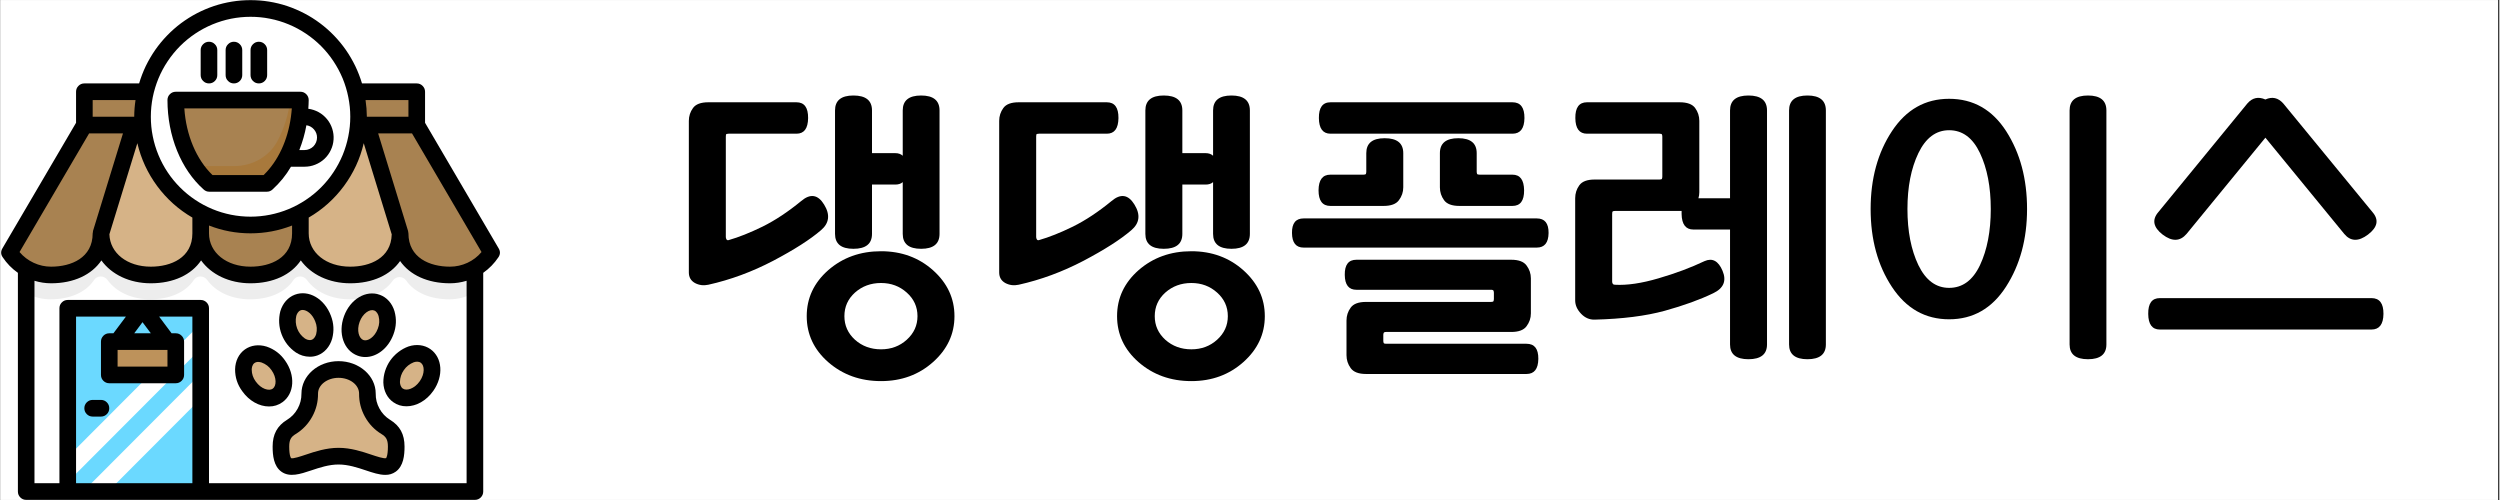 <svg xmlns="http://www.w3.org/2000/svg" xmlns:xlink="http://www.w3.org/1999/xlink" width="300" zoomAndPan="magnify" viewBox="0 0 224.88 45" height="60" preserveAspectRatio="xMidYMid meet" version="1.0"><rect x="0" y="0" width="224.88" height="45" fill="#333333" stroke="none"/><defs><g/><clipPath id="8fe5c374b7"><path d="M 0 0.012 L 224.762 0.012 L 224.762 44.988 L 0 44.988 Z M 0 0.012 " clip-rule="nonzero"/></clipPath><clipPath id="30d50d9736"><path d="M 2 20 L 43 20 L 43 44.988 L 2 44.988 Z M 2 20 " clip-rule="nonzero"/></clipPath><clipPath id="b898bc5486"><path d="M 0 11 L 44.977 11 L 44.977 25 L 0 25 Z M 0 11 " clip-rule="nonzero"/></clipPath><clipPath id="90992c72b9"><path d="M 5 27 L 18 27 L 18 44.988 L 5 44.988 Z M 5 27 " clip-rule="nonzero"/></clipPath><clipPath id="92ac24982f"><path d="M 7 33 L 18 33 L 18 44.988 L 7 44.988 Z M 7 33 " clip-rule="nonzero"/></clipPath><clipPath id="c7f06f8af2"><path d="M 12 0.012 L 33 0.012 L 33 21 L 12 21 Z M 12 0.012 " clip-rule="nonzero"/></clipPath><clipPath id="3fb874a3b6"><path d="M 0 0.012 L 44.977 0.012 L 44.977 44.988 L 0 44.988 Z M 0 0.012 " clip-rule="nonzero"/></clipPath></defs><g clip-path="url(#8fe5c374b7)"><path fill="#ffffff" d="M 0 0.012 L 224.879 0.012 L 224.879 44.988 L 0 44.988 Z M 0 0.012 " fill-opacity="1" fill-rule="nonzero"/><path fill="#ffffff" d="M 0 0.012 L 224.879 0.012 L 224.879 44.988 L 0 44.988 Z M 0 0.012 " fill-opacity="1" fill-rule="nonzero"/></g><g clip-path="url(#30d50d9736)"><path fill="#ffffff" d="M 40.387 24.691 C 37.906 24.691 35.898 23.426 35.898 20.941 C 35.898 23.426 33.891 24.691 31.41 24.691 C 28.934 24.691 26.922 23.191 26.922 20.941 C 26.922 23.426 24.914 24.691 22.438 24.691 C 19.957 24.691 17.949 23.191 17.949 20.941 C 17.949 23.426 15.941 24.691 13.461 24.691 C 10.984 24.691 8.977 23.191 8.977 20.941 C 8.977 23.426 6.965 24.691 4.488 24.691 C 3.688 24.691 2.938 24.488 2.246 24.082 L 2.246 44.18 L 42.629 44.18 L 42.629 24.082 C 41.934 24.488 41.188 24.691 40.387 24.691 Z M 40.387 24.691 " fill-opacity="1" fill-rule="nonzero"/></g><path fill="#ededed" d="M 35.898 20.941 C 35.898 23.426 33.891 24.691 31.41 24.691 C 28.934 24.691 26.922 23.191 26.922 20.941 C 26.922 23.426 24.914 24.691 22.438 24.691 C 19.957 24.691 17.949 23.191 17.949 20.941 C 17.949 23.426 15.941 24.691 13.461 24.691 C 10.984 24.691 8.977 23.191 8.977 20.941 C 8.977 23.426 6.965 24.691 4.488 24.691 C 3.688 24.691 2.938 24.488 2.246 24.082 L 2.246 26.332 C 2.938 26.734 3.688 26.938 4.488 26.938 C 6.176 26.938 7.645 26.352 8.41 25.195 C 8.691 24.77 9.316 24.785 9.613 25.195 C 10.398 26.285 11.828 26.938 13.461 26.938 C 15.148 26.938 16.621 26.352 17.387 25.195 C 17.664 24.77 18.289 24.785 18.586 25.195 C 19.371 26.285 20.801 26.938 22.438 26.938 C 24.125 26.938 25.594 26.352 26.359 25.195 C 26.641 24.77 27.266 24.785 27.562 25.195 C 28.344 26.285 29.777 26.938 31.41 26.938 C 33.07 26.938 34.523 26.371 35.297 25.246 C 35.367 25.148 35.453 25.074 35.559 25.02 C 35.664 24.961 35.777 24.934 35.898 24.934 C 36.016 24.934 36.129 24.961 36.234 25.02 C 36.34 25.074 36.43 25.148 36.496 25.246 C 37.273 26.371 38.723 26.938 40.387 26.938 C 41.188 26.938 41.934 26.734 42.629 26.332 L 42.629 24.082 C 41.934 24.488 41.188 24.691 40.387 24.691 C 37.906 24.691 35.898 23.426 35.898 20.941 Z M 35.898 20.941 " fill-opacity="1" fill-rule="nonzero"/><g clip-path="url(#b898bc5486)"><path fill="#a88251" d="M 12.715 11.195 L 7.48 11.195 L 0.75 22.676 C 1.164 23.305 1.703 23.797 2.367 24.156 C 3.027 24.512 3.734 24.691 4.488 24.691 C 6.965 24.691 8.977 23.426 8.977 20.941 C 8.977 23.191 10.984 24.691 13.461 24.691 C 15.941 24.691 17.949 23.426 17.949 20.941 C 17.949 23.191 19.957 24.691 22.438 24.691 C 24.914 24.691 26.922 23.426 26.922 20.941 C 26.922 23.191 28.934 24.691 31.41 24.691 C 33.891 24.691 35.898 23.426 35.898 20.941 C 35.898 23.426 37.906 24.691 40.387 24.691 C 41.137 24.691 41.844 24.512 42.508 24.156 C 43.172 23.797 43.711 23.305 44.125 22.676 L 37.395 11.195 L 32.16 11.195 " fill-opacity="1" fill-rule="nonzero"/></g><path fill="#d6b387" d="M 26.922 20.941 C 26.922 23.191 28.934 24.691 31.41 24.691 C 33.891 24.691 35.898 23.426 35.898 20.941 L 32.906 11.195 L 26.922 11.195 Z M 26.922 20.941 " fill-opacity="1" fill-rule="nonzero"/><path fill="#d6b387" d="M 17.949 20.941 C 17.949 23.426 15.941 24.691 13.461 24.691 C 10.984 24.691 8.977 23.191 8.977 20.941 L 11.965 11.195 L 17.949 11.195 Z M 17.949 20.941 " fill-opacity="1" fill-rule="nonzero"/><path fill="#a88251" d="M 7.48 8.199 L 37.395 8.199 L 37.395 11.195 L 7.48 11.195 Z M 7.48 8.199 " fill-opacity="1" fill-rule="nonzero"/><g clip-path="url(#90992c72b9)"><path fill="#6bd9ff" d="M 5.984 27.688 L 17.949 27.688 L 17.949 44.18 L 5.984 44.18 Z M 5.984 27.688 " fill-opacity="1" fill-rule="nonzero"/></g><g clip-path="url(#92ac24982f)"><path fill="#ffffff" d="M 17.949 33.684 L 7.48 44.18 L 9.723 44.18 L 17.949 35.934 Z M 17.949 33.684 " fill-opacity="1" fill-rule="nonzero"/></g><path fill="#ffffff" d="M 17.949 29.188 L 5.984 41.18 L 5.984 43.43 L 17.949 31.438 Z M 17.949 29.188 " fill-opacity="1" fill-rule="nonzero"/><path fill="#bd925b" d="M 9.723 30.688 L 15.707 30.688 L 15.707 33.684 L 9.723 33.684 Z M 9.723 30.688 " fill-opacity="1" fill-rule="nonzero"/><g clip-path="url(#c7f06f8af2)"><path fill="#ffffff" d="M 22.438 0.703 C 21.797 0.703 21.164 0.766 20.539 0.891 C 19.914 1.016 19.305 1.199 18.715 1.445 C 18.125 1.688 17.566 1.988 17.035 2.344 C 16.504 2.699 16.012 3.105 15.562 3.559 C 15.109 4.008 14.707 4.5 14.352 5.035 C 14 5.566 13.699 6.129 13.453 6.719 C 13.211 7.309 13.027 7.918 12.902 8.547 C 12.777 9.176 12.715 9.809 12.715 10.449 C 12.715 11.086 12.777 11.723 12.902 12.348 C 13.027 12.977 13.211 13.586 13.453 14.176 C 13.699 14.77 14 15.328 14.352 15.863 C 14.707 16.395 15.109 16.887 15.562 17.34 C 16.012 17.789 16.504 18.195 17.035 18.551 C 17.566 18.906 18.125 19.207 18.715 19.449 C 19.305 19.695 19.914 19.879 20.539 20.004 C 21.164 20.129 21.797 20.191 22.438 20.191 C 23.074 20.191 23.707 20.129 24.332 20.004 C 24.961 19.879 25.566 19.695 26.156 19.449 C 26.746 19.207 27.309 18.906 27.836 18.551 C 28.367 18.195 28.859 17.789 29.312 17.34 C 29.762 16.887 30.164 16.395 30.52 15.863 C 30.875 15.328 31.176 14.77 31.418 14.176 C 31.664 13.586 31.848 12.977 31.973 12.348 C 32.098 11.723 32.16 11.086 32.16 10.449 C 32.16 9.809 32.098 9.176 31.973 8.547 C 31.848 7.918 31.664 7.309 31.418 6.719 C 31.176 6.129 30.875 5.566 30.52 5.035 C 30.164 4.5 29.762 4.008 29.312 3.559 C 28.859 3.105 28.367 2.699 27.836 2.344 C 27.309 1.988 26.746 1.688 26.156 1.445 C 25.566 1.199 24.961 1.016 24.332 0.891 C 23.707 0.766 23.074 0.703 22.438 0.703 Z M 22.438 0.703 " fill-opacity="1" fill-rule="nonzero"/></g><path fill="#a88251" d="M 15.707 8.949 C 15.707 12.078 16.902 14.832 18.719 16.445 L 23.91 16.445 C 24.625 15.797 25.207 15.047 25.66 14.195 C 26.277 13.02 26.664 11.77 26.82 10.449 C 26.887 9.949 26.922 9.449 26.926 8.949 Z M 15.707 8.949 " fill-opacity="1" fill-rule="nonzero"/><path fill="#d6b387" d="M 28.211 31.219 C 29.051 30.902 29.387 29.738 28.965 28.617 C 28.543 27.5 27.52 26.848 26.684 27.168 C 25.848 27.484 25.508 28.648 25.934 29.77 C 26.355 30.887 27.375 31.539 28.211 31.219 Z M 28.211 31.219 " fill-opacity="1" fill-rule="nonzero"/><path fill="#d6b387" d="M 25.172 40.129 C 25.172 43.594 27.492 40.996 30.359 40.996 C 33.223 40.996 35.547 43.594 35.547 40.129 C 35.547 39.203 35.199 38.723 34.605 38.363 C 34.086 38.047 33.68 37.621 33.383 37.086 C 33.09 36.551 32.945 35.98 32.953 35.371 L 32.953 35.363 C 32.953 34.164 31.793 33.195 30.359 33.195 C 28.926 33.195 27.766 34.164 27.766 35.363 L 27.766 35.371 C 27.773 35.98 27.629 36.551 27.332 37.086 C 27.039 37.621 26.633 38.047 26.113 38.363 C 25.52 38.723 25.172 39.203 25.172 40.129 Z M 25.172 40.129 " fill-opacity="1" fill-rule="nonzero"/><path fill="#d6b387" d="M 22.359 32.004 C 21.629 32.527 21.602 33.738 22.297 34.715 C 22.992 35.688 24.145 36.051 24.871 35.531 C 25.602 35.008 25.629 33.797 24.934 32.824 C 24.238 31.848 23.086 31.484 22.359 32.004 Z M 22.359 32.004 " fill-opacity="1" fill-rule="nonzero"/><path fill="#d6b387" d="M 33.82 27.18 C 34.02 27.254 34.195 27.375 34.344 27.547 C 34.492 27.719 34.605 27.926 34.676 28.172 C 34.75 28.414 34.777 28.676 34.766 28.953 C 34.75 29.23 34.695 29.504 34.598 29.773 C 34.496 30.043 34.363 30.289 34.195 30.508 C 34.027 30.73 33.836 30.91 33.625 31.047 C 33.41 31.184 33.191 31.27 32.969 31.305 C 32.742 31.34 32.531 31.32 32.328 31.246 C 32.129 31.172 31.953 31.051 31.805 30.879 C 31.656 30.707 31.543 30.496 31.473 30.254 C 31.398 30.012 31.367 29.75 31.383 29.473 C 31.398 29.195 31.453 28.922 31.551 28.652 C 31.652 28.383 31.785 28.137 31.953 27.918 C 32.121 27.695 32.312 27.516 32.523 27.379 C 32.738 27.238 32.957 27.152 33.18 27.121 C 33.402 27.086 33.617 27.105 33.82 27.18 Z M 33.82 27.18 " fill-opacity="1" fill-rule="nonzero"/><path fill="#d6b387" d="M 38.277 34.684 C 38.965 33.703 38.926 32.488 38.191 31.977 C 37.457 31.461 36.309 31.836 35.625 32.816 C 34.938 33.797 34.977 35.008 35.711 35.523 C 36.445 36.039 37.594 35.664 38.277 34.684 Z M 38.277 34.684 " fill-opacity="1" fill-rule="nonzero"/><path fill="#a8793c" d="M 26.07 8.949 C 25.914 10.27 25.527 11.52 24.91 12.695 L 24.895 12.723 C 24.137 14.121 22.625 14.945 21.035 14.945 L 17.973 14.945 C 17.383 14.41 16.887 13.797 16.477 13.113 C 17.008 14.457 17.777 15.609 18.719 16.445 L 23.91 16.445 C 24.625 15.797 25.207 15.047 25.66 14.195 C 26.277 13.02 26.664 11.77 26.82 10.449 C 26.887 9.949 26.922 9.449 26.926 8.949 Z M 26.07 8.949 " fill-opacity="1" fill-rule="nonzero"/><g clip-path="url(#3fb874a3b6)"><path fill="#000000" d="M 1.551 24.555 L 1.551 44.238 C 1.551 44.445 1.621 44.621 1.77 44.77 C 1.914 44.914 2.09 44.988 2.297 44.988 L 42.68 44.988 C 42.887 44.988 43.062 44.914 43.211 44.77 C 43.355 44.621 43.43 44.445 43.43 44.238 L 43.43 24.555 C 43.973 24.172 44.43 23.703 44.801 23.148 C 44.973 22.891 44.98 22.625 44.82 22.355 L 38.195 11.051 L 38.195 8.258 C 38.195 8.051 38.121 7.875 37.973 7.727 C 37.828 7.582 37.652 7.508 37.445 7.508 L 32.52 7.508 C 32.359 6.969 32.156 6.449 31.914 5.941 C 31.668 5.438 31.387 4.953 31.066 4.492 C 30.746 4.035 30.391 3.602 30 3.199 C 29.613 2.797 29.191 2.426 28.742 2.09 C 28.297 1.758 27.824 1.457 27.324 1.199 C 26.828 0.941 26.316 0.723 25.785 0.543 C 25.254 0.367 24.711 0.234 24.156 0.145 C 23.605 0.055 23.047 0.012 22.488 0.012 C 21.93 0.012 21.371 0.055 20.82 0.145 C 20.266 0.234 19.727 0.367 19.195 0.543 C 18.66 0.723 18.148 0.941 17.652 1.199 C 17.156 1.457 16.684 1.758 16.234 2.09 C 15.785 2.426 15.367 2.797 14.977 3.199 C 14.586 3.602 14.23 4.035 13.91 4.492 C 13.59 4.953 13.309 5.438 13.062 5.941 C 12.82 6.449 12.621 6.969 12.461 7.508 L 7.531 7.508 C 7.324 7.508 7.148 7.582 7.004 7.727 C 6.855 7.875 6.785 8.051 6.785 8.258 L 6.785 11.051 L 0.156 22.355 C 0 22.625 0.004 22.891 0.18 23.148 C 0.547 23.703 1.004 24.172 1.551 24.555 Z M 10.523 31.496 L 15.012 31.496 L 15.012 32.992 L 10.523 32.992 Z M 12.02 29.996 L 12.766 28.996 L 13.516 29.996 Z M 10.148 29.996 L 9.773 29.996 C 9.57 29.996 9.391 30.07 9.246 30.215 C 9.102 30.363 9.027 30.539 9.027 30.746 L 9.027 33.742 C 9.027 33.949 9.102 34.129 9.246 34.273 C 9.391 34.418 9.57 34.492 9.773 34.492 L 15.758 34.492 C 15.965 34.492 16.141 34.418 16.285 34.273 C 16.434 34.129 16.508 33.949 16.508 33.742 L 16.508 30.746 C 16.508 30.539 16.434 30.363 16.285 30.215 C 16.141 30.07 15.965 29.996 15.758 29.996 L 15.383 29.996 L 14.262 28.496 L 17.254 28.496 L 17.254 43.488 L 6.785 43.488 L 6.785 28.496 L 11.27 28.496 Z M 41.934 43.488 L 18.75 43.488 L 18.75 27.746 C 18.75 27.539 18.676 27.363 18.531 27.215 C 18.383 27.07 18.207 26.996 18 26.996 L 6.035 26.996 C 5.828 26.996 5.652 27.07 5.508 27.215 C 5.359 27.363 5.289 27.539 5.289 27.746 L 5.289 43.488 L 3.043 43.488 L 3.043 25.27 C 3.531 25.418 4.031 25.496 4.539 25.496 C 6.59 25.496 8.195 24.723 9.066 23.438 C 9.973 24.695 11.59 25.496 13.516 25.496 C 15.562 25.496 17.172 24.723 18.039 23.438 C 18.945 24.695 20.566 25.496 22.488 25.496 C 24.535 25.496 26.145 24.723 27.012 23.438 C 27.922 24.695 29.539 25.496 31.465 25.496 C 33.48 25.496 35.074 24.746 35.949 23.492 C 36.824 24.746 38.418 25.496 40.438 25.496 C 40.945 25.496 41.445 25.418 41.934 25.27 Z M 17.254 19.582 L 17.254 21 C 17.254 23.211 15.32 24 13.516 24 C 11.383 24 9.836 22.777 9.785 21.082 L 12.301 12.887 C 12.633 14.297 13.227 15.582 14.086 16.746 C 14.949 17.91 16.004 18.855 17.254 19.582 Z M 32.676 12.887 L 35.195 21.094 C 35.141 23.23 33.242 24 31.461 24 C 29.297 24 27.723 22.738 27.723 21 L 27.723 19.582 C 28.973 18.855 30.027 17.91 30.891 16.746 C 31.75 15.582 32.348 14.297 32.676 12.887 Z M 26.227 21 C 26.227 23.211 24.297 24 22.488 24 C 20.32 24 18.75 22.738 18.75 21 L 18.75 20.297 C 19.953 20.766 21.199 21 22.488 21 C 23.777 21 25.027 20.766 26.227 20.297 Z M 40.438 24 C 38.629 24 36.699 23.211 36.699 21 C 36.68 20.926 36.668 20.855 36.664 20.781 L 33.973 12.004 L 37.02 12.004 L 43.277 22.684 C 42.926 23.102 42.5 23.426 42.004 23.656 C 41.504 23.883 40.984 24 40.438 24 Z M 36.699 9.008 L 36.699 10.504 L 32.957 10.504 C 32.953 10.004 32.914 9.504 32.84 9.008 Z M 22.488 1.512 C 23.078 1.512 23.66 1.566 24.238 1.684 C 24.816 1.797 25.379 1.969 25.922 2.195 C 26.469 2.422 26.984 2.699 27.473 3.027 C 27.965 3.355 28.418 3.727 28.836 4.145 C 29.25 4.562 29.625 5.016 29.949 5.508 C 30.277 6 30.555 6.52 30.781 7.062 C 31.004 7.609 31.176 8.172 31.289 8.75 C 31.406 9.328 31.465 9.914 31.465 10.504 C 31.465 11.098 31.406 11.68 31.289 12.262 C 31.176 12.84 31.004 13.402 30.781 13.949 C 30.555 14.492 30.277 15.012 29.949 15.504 C 29.625 15.996 29.25 16.449 28.836 16.867 C 28.418 17.285 27.965 17.656 27.473 17.984 C 26.984 18.312 26.469 18.59 25.922 18.816 C 25.379 19.043 24.816 19.211 24.238 19.328 C 23.66 19.441 23.078 19.5 22.488 19.5 C 21.898 19.5 21.316 19.441 20.738 19.328 C 20.16 19.211 19.598 19.043 19.055 18.816 C 18.512 18.59 17.992 18.312 17.504 17.984 C 17.012 17.656 16.559 17.285 16.145 16.867 C 15.727 16.449 15.355 15.996 15.027 15.504 C 14.699 15.012 14.422 14.492 14.199 13.949 C 13.973 13.402 13.801 12.84 13.688 12.262 C 13.57 11.68 13.516 11.098 13.516 10.504 C 13.516 9.914 13.574 9.332 13.688 8.75 C 13.805 8.172 13.977 7.609 14.199 7.066 C 14.426 6.52 14.703 6 15.031 5.512 C 15.359 5.02 15.73 4.566 16.145 4.148 C 16.562 3.73 17.016 3.359 17.504 3.031 C 17.996 2.703 18.512 2.426 19.055 2.199 C 19.602 1.973 20.16 1.801 20.738 1.684 C 21.316 1.57 21.898 1.512 22.488 1.512 Z M 12.137 9.008 C 12.062 9.504 12.023 10.004 12.02 10.504 L 8.281 10.504 L 8.281 9.008 Z M 7.961 12.004 L 11.008 12.004 L 8.312 20.781 C 8.305 20.816 8.305 20.852 8.301 20.891 C 8.293 20.926 8.285 20.961 8.281 21 C 8.281 23.211 6.348 24 4.539 24 C 3.992 24 3.473 23.883 2.977 23.656 C 2.48 23.426 2.055 23.102 1.699 22.684 Z M 7.961 12.004 " fill-opacity="1" fill-rule="nonzero"/></g><path fill="#000000" d="M 8.281 37.492 L 9.027 37.492 C 9.234 37.492 9.41 37.418 9.555 37.273 C 9.703 37.125 9.773 36.949 9.773 36.742 C 9.773 36.535 9.703 36.359 9.555 36.211 C 9.41 36.066 9.234 35.992 9.027 35.992 L 8.281 35.992 C 8.074 35.992 7.898 36.066 7.75 36.211 C 7.605 36.359 7.531 36.535 7.531 36.742 C 7.531 36.949 7.605 37.125 7.75 37.273 C 7.898 37.418 8.074 37.492 8.281 37.492 Z M 8.281 37.492 " fill-opacity="1" fill-rule="nonzero"/><path fill="#000000" d="M 18.277 17.062 C 18.418 17.188 18.582 17.254 18.77 17.254 L 23.961 17.254 C 24.152 17.254 24.316 17.188 24.457 17.062 C 25.121 16.461 25.676 15.777 26.129 15.004 L 27.348 15.004 C 27.68 15.004 28.004 14.945 28.312 14.82 C 28.621 14.699 28.895 14.527 29.141 14.297 C 29.383 14.07 29.574 13.805 29.715 13.504 C 29.859 13.203 29.941 12.887 29.961 12.555 C 29.984 12.223 29.941 11.898 29.84 11.582 C 29.738 11.266 29.582 10.977 29.371 10.723 C 29.16 10.465 28.906 10.254 28.617 10.094 C 28.324 9.934 28.016 9.832 27.688 9.789 C 27.703 9.531 27.723 9.27 27.723 9.008 C 27.723 8.801 27.648 8.621 27.504 8.477 C 27.359 8.332 27.184 8.258 26.977 8.258 L 15.758 8.258 C 15.551 8.258 15.375 8.332 15.23 8.477 C 15.082 8.621 15.012 8.801 15.012 9.008 C 15.012 12.238 16.23 15.25 18.277 17.062 Z M 28.473 12.379 C 28.473 12.527 28.441 12.672 28.387 12.809 C 28.328 12.949 28.246 13.07 28.145 13.176 C 28.039 13.281 27.918 13.359 27.777 13.418 C 27.641 13.477 27.5 13.504 27.352 13.504 L 26.879 13.504 C 27.164 12.781 27.379 12.039 27.516 11.273 C 27.789 11.312 28.016 11.438 28.199 11.648 C 28.379 11.859 28.473 12.102 28.473 12.379 Z M 26.203 9.758 C 26.188 10.008 26.156 10.258 26.125 10.504 L 26.125 10.508 C 25.84 12.609 24.973 14.492 23.668 15.754 L 19.062 15.754 C 17.609 14.344 16.691 12.16 16.531 9.758 Z M 26.203 9.758 " fill-opacity="1" fill-rule="nonzero"/><path fill="#000000" d="M 18.75 7.508 C 18.957 7.508 19.133 7.434 19.277 7.289 C 19.426 7.141 19.496 6.965 19.496 6.758 L 19.496 4.508 C 19.496 4.301 19.426 4.125 19.277 3.98 C 19.133 3.832 18.957 3.758 18.75 3.758 C 18.543 3.758 18.367 3.832 18.219 3.98 C 18.074 4.125 18 4.301 18 4.508 L 18 6.758 C 18 6.965 18.074 7.141 18.219 7.289 C 18.367 7.434 18.543 7.508 18.75 7.508 Z M 18.75 7.508 " fill-opacity="1" fill-rule="nonzero"/><path fill="#000000" d="M 20.992 7.508 C 21.199 7.508 21.375 7.434 21.523 7.289 C 21.668 7.141 21.742 6.965 21.742 6.758 L 21.742 4.508 C 21.742 4.301 21.668 4.125 21.523 3.98 C 21.375 3.832 21.199 3.758 20.992 3.758 C 20.785 3.758 20.609 3.832 20.465 3.98 C 20.316 4.125 20.246 4.301 20.246 4.508 L 20.246 6.758 C 20.246 6.965 20.316 7.141 20.465 7.289 C 20.609 7.434 20.785 7.508 20.992 7.508 Z M 20.992 7.508 " fill-opacity="1" fill-rule="nonzero"/><path fill="#000000" d="M 23.238 7.508 C 23.441 7.508 23.621 7.434 23.766 7.289 C 23.91 7.141 23.984 6.965 23.984 6.758 L 23.984 4.508 C 23.984 4.301 23.91 4.125 23.766 3.98 C 23.621 3.832 23.441 3.758 23.238 3.758 C 23.031 3.758 22.855 3.832 22.707 3.98 C 22.562 4.125 22.488 4.301 22.488 4.508 L 22.488 6.758 C 22.488 6.965 22.562 7.141 22.707 7.289 C 22.855 7.434 23.031 7.508 23.238 7.508 Z M 23.238 7.508 " fill-opacity="1" fill-rule="nonzero"/><path fill="#000000" d="M 26.57 31.723 C 26.949 31.973 27.367 32.102 27.824 32.105 C 28.066 32.109 28.301 32.066 28.531 31.98 C 29.152 31.742 29.625 31.199 29.832 30.488 C 30.02 29.781 29.984 29.09 29.719 28.41 C 29.141 26.883 27.715 26.055 26.473 26.523 C 25.852 26.758 25.375 27.305 25.168 28.016 C 25.082 28.359 25.047 28.711 25.066 29.062 C 25.086 29.418 25.16 29.762 25.285 30.09 C 25.41 30.422 25.582 30.727 25.801 31.008 C 26.02 31.285 26.277 31.523 26.57 31.723 Z M 26.605 28.434 C 26.648 28.285 26.758 28.02 27 27.926 C 27.059 27.906 27.117 27.895 27.176 27.895 C 27.559 27.895 28.062 28.27 28.316 28.941 C 28.465 29.309 28.492 29.684 28.395 30.07 C 28.352 30.219 28.242 30.484 28 30.578 C 27.758 30.668 27.5 30.543 27.371 30.457 C 27.051 30.227 26.824 29.93 26.684 29.562 C 26.547 29.191 26.52 28.816 26.605 28.434 Z M 26.605 28.434 " fill-opacity="1" fill-rule="nonzero"/><path fill="#000000" d="M 35.043 37.781 C 34.637 37.527 34.316 37.191 34.09 36.77 C 33.859 36.348 33.746 35.898 33.754 35.418 C 33.754 33.812 32.254 32.504 30.41 32.504 C 28.566 32.504 27.07 33.812 27.07 35.434 C 27.074 35.91 26.961 36.359 26.73 36.777 C 26.5 37.195 26.184 37.531 25.777 37.781 C 24.891 38.32 24.477 39.086 24.477 40.188 C 24.477 40.977 24.566 41.945 25.262 42.449 C 26.008 42.984 26.949 42.672 27.953 42.336 C 28.699 42.086 29.543 41.805 30.41 41.805 C 31.277 41.805 32.125 42.086 32.871 42.336 C 33.48 42.539 34.07 42.738 34.609 42.738 C 34.957 42.746 35.273 42.652 35.559 42.449 C 36.258 41.945 36.348 40.977 36.348 40.188 C 36.348 39.086 35.934 38.32 35.043 37.781 Z M 34.691 41.23 C 34.516 41.305 33.809 41.07 33.344 40.914 C 32.531 40.641 31.52 40.305 30.41 40.305 C 29.301 40.305 28.289 40.641 27.477 40.914 C 27.012 41.07 26.309 41.305 26.141 41.234 C 26.137 41.234 25.969 41.066 25.969 40.188 C 25.969 39.535 26.168 39.297 26.555 39.062 C 27.184 38.676 27.676 38.156 28.035 37.508 C 28.395 36.855 28.57 36.16 28.562 35.418 C 28.562 34.637 29.395 34.004 30.41 34.004 C 31.43 34.004 32.258 34.637 32.258 35.426 C 32.25 36.168 32.43 36.859 32.785 37.508 C 33.145 38.156 33.637 38.676 34.27 39.062 C 34.656 39.297 34.852 39.535 34.852 40.188 C 34.852 41.055 34.688 41.23 34.691 41.23 Z M 34.691 41.23 " fill-opacity="1" fill-rule="nonzero"/><path fill="#000000" d="M 25.594 32.445 C 25.18 31.848 24.625 31.43 23.938 31.195 C 23.23 30.973 22.516 31.066 21.977 31.453 C 21.434 31.84 21.117 32.488 21.098 33.23 C 21.094 33.961 21.309 34.621 21.742 35.207 C 22.371 36.094 23.285 36.582 24.148 36.582 C 24.594 36.586 24.996 36.457 25.359 36.199 C 26.441 35.422 26.543 33.773 25.594 32.445 Z M 24.488 34.98 C 24.156 35.219 23.441 35.016 22.957 34.336 C 22.723 34.02 22.598 33.66 22.594 33.266 C 22.598 33.109 22.633 32.824 22.844 32.672 C 22.945 32.605 23.059 32.57 23.18 32.574 C 23.285 32.578 23.387 32.594 23.484 32.625 C 23.855 32.762 24.156 32.988 24.379 33.316 C 24.863 33.996 24.824 34.738 24.488 34.98 Z M 24.488 34.98 " fill-opacity="1" fill-rule="nonzero"/><path fill="#000000" d="M 32.125 32.008 C 32.348 32.094 32.582 32.133 32.824 32.133 C 33.863 32.133 34.891 31.34 35.352 30.09 C 35.609 29.406 35.641 28.715 35.445 28.012 C 35.234 27.301 34.754 26.762 34.129 26.535 C 32.883 26.074 31.465 26.918 30.902 28.453 C 30.34 29.988 30.875 31.551 32.125 32.008 Z M 32.305 28.969 C 32.594 28.184 33.227 27.797 33.613 27.941 C 33.855 28.031 33.969 28.297 34.012 28.445 C 34.113 28.828 34.09 29.203 33.945 29.574 C 33.66 30.355 33.023 30.746 32.641 30.602 C 32.25 30.457 32.02 29.754 32.305 28.969 Z M 32.305 28.969 " fill-opacity="1" fill-rule="nonzero"/><path fill="#000000" d="M 38.672 31.418 C 38.129 31.039 37.414 30.949 36.707 31.18 C 36.375 31.301 36.07 31.469 35.789 31.688 C 35.508 31.902 35.266 32.156 35.062 32.445 C 34.859 32.734 34.707 33.051 34.598 33.387 C 34.492 33.727 34.438 34.074 34.441 34.43 C 34.465 35.172 34.789 35.816 35.332 36.195 C 35.691 36.449 36.09 36.57 36.527 36.566 C 37.395 36.566 38.316 36.07 38.941 35.172 C 39.879 33.832 39.762 32.184 38.672 31.418 Z M 37.719 34.309 C 37.238 34.996 36.527 35.207 36.191 34.969 C 35.98 34.82 35.941 34.535 35.934 34.379 C 35.945 33.984 36.062 33.629 36.289 33.305 C 36.512 32.984 36.809 32.75 37.176 32.605 C 37.273 32.57 37.379 32.555 37.484 32.551 C 37.605 32.551 37.715 32.582 37.812 32.648 C 38.152 32.887 38.195 33.625 37.719 34.309 Z M 37.719 34.309 " fill-opacity="1" fill-rule="nonzero"/><g fill="#000000" fill-opacity="1"><g transform="translate(59.92, 31.611)"><g><path d="M 25.922 -3.156 C 25.922 -1.551 25.281 -0.176 24 0.969 C 22.719 2.113 21.156 2.688 19.312 2.688 C 17.445 2.688 15.863 2.117 14.562 0.984 C 13.27 -0.148 12.625 -1.531 12.625 -3.156 C 12.625 -4.781 13.27 -6.16 14.562 -7.297 C 15.863 -8.43 17.445 -9 19.312 -9 C 21.156 -9 22.719 -8.426 24 -7.281 C 25.281 -6.133 25.922 -4.758 25.922 -3.156 Z M 2.016 -20.734 C 2.016 -21.16 2.141 -21.547 2.391 -21.891 C 2.641 -22.234 3.098 -22.406 3.766 -22.406 L 11.703 -22.406 C 12.41 -22.406 12.758 -21.93 12.75 -20.984 C 12.738 -20.047 12.391 -19.578 11.703 -19.578 L 5.594 -19.578 C 5.457 -19.578 5.379 -19.551 5.359 -19.5 C 5.348 -19.445 5.344 -19.383 5.344 -19.312 L 5.344 -10.281 C 5.344 -10.207 5.363 -10.133 5.406 -10.062 C 5.445 -10 5.508 -9.977 5.594 -10 C 6.5 -10.258 7.52 -10.664 8.656 -11.219 C 9.789 -11.781 10.945 -12.547 12.125 -13.516 C 12.945 -14.211 13.633 -14.109 14.188 -13.203 C 14.75 -12.297 14.656 -11.523 13.906 -10.891 C 12.938 -10.055 11.504 -9.141 9.609 -8.141 C 7.711 -7.148 5.766 -6.43 3.766 -5.984 C 3.336 -5.891 2.938 -5.941 2.562 -6.141 C 2.195 -6.348 2.016 -6.664 2.016 -7.094 Z M 18.5 -10.562 C 18.5 -9.664 17.941 -9.219 16.828 -9.219 C 15.723 -9.219 15.172 -9.664 15.172 -10.562 L 15.172 -21.672 C 15.172 -22.566 15.723 -23.016 16.828 -23.016 C 17.941 -23.016 18.5 -22.566 18.5 -21.672 L 18.5 -17.828 L 20.594 -17.828 C 20.875 -17.828 21.098 -17.75 21.266 -17.594 L 21.266 -21.672 C 21.266 -22.566 21.816 -23.016 22.922 -23.016 C 24.023 -23.016 24.578 -22.566 24.578 -21.672 L 24.578 -10.562 C 24.578 -9.664 24.023 -9.219 22.922 -9.219 C 21.816 -9.219 21.266 -9.664 21.266 -10.562 L 21.266 -15.219 C 21.098 -15.07 20.875 -15 20.594 -15 L 18.5 -15 Z M 22.594 -3.156 C 22.594 -4 22.27 -4.707 21.625 -5.281 C 20.988 -5.852 20.219 -6.141 19.312 -6.141 C 18.395 -6.141 17.613 -5.852 16.969 -5.281 C 16.332 -4.707 16.016 -4 16.016 -3.156 C 16.016 -2.32 16.332 -1.613 16.969 -1.031 C 17.613 -0.457 18.395 -0.172 19.312 -0.172 C 20.219 -0.172 20.988 -0.457 21.625 -1.031 C 22.27 -1.613 22.594 -2.32 22.594 -3.156 Z M 22.594 -3.156 "/></g></g></g><g fill="#000000" fill-opacity="1"><g transform="translate(87.851, 31.611)"><g><path d="M 25.922 -3.156 C 25.922 -1.551 25.281 -0.176 24 0.969 C 22.719 2.113 21.156 2.688 19.312 2.688 C 17.445 2.688 15.863 2.117 14.562 0.984 C 13.27 -0.148 12.625 -1.531 12.625 -3.156 C 12.625 -4.781 13.27 -6.16 14.562 -7.297 C 15.863 -8.43 17.445 -9 19.312 -9 C 21.156 -9 22.719 -8.426 24 -7.281 C 25.281 -6.133 25.922 -4.758 25.922 -3.156 Z M 2.016 -20.734 C 2.016 -21.16 2.141 -21.547 2.391 -21.891 C 2.641 -22.234 3.098 -22.406 3.766 -22.406 L 11.703 -22.406 C 12.41 -22.406 12.758 -21.93 12.75 -20.984 C 12.738 -20.047 12.391 -19.578 11.703 -19.578 L 5.594 -19.578 C 5.457 -19.578 5.379 -19.551 5.359 -19.5 C 5.348 -19.445 5.344 -19.383 5.344 -19.312 L 5.344 -10.281 C 5.344 -10.207 5.363 -10.133 5.406 -10.062 C 5.445 -10 5.508 -9.977 5.594 -10 C 6.5 -10.258 7.52 -10.664 8.656 -11.219 C 9.789 -11.781 10.945 -12.547 12.125 -13.516 C 12.945 -14.211 13.633 -14.109 14.188 -13.203 C 14.75 -12.297 14.656 -11.523 13.906 -10.891 C 12.938 -10.055 11.504 -9.141 9.609 -8.141 C 7.711 -7.148 5.766 -6.43 3.766 -5.984 C 3.336 -5.891 2.938 -5.941 2.562 -6.141 C 2.195 -6.348 2.016 -6.664 2.016 -7.094 Z M 18.5 -10.562 C 18.5 -9.664 17.941 -9.219 16.828 -9.219 C 15.723 -9.219 15.172 -9.664 15.172 -10.562 L 15.172 -21.672 C 15.172 -22.566 15.723 -23.016 16.828 -23.016 C 17.941 -23.016 18.5 -22.566 18.5 -21.672 L 18.5 -17.828 L 20.594 -17.828 C 20.875 -17.828 21.098 -17.75 21.266 -17.594 L 21.266 -21.672 C 21.266 -22.566 21.816 -23.016 22.922 -23.016 C 24.023 -23.016 24.578 -22.566 24.578 -21.672 L 24.578 -10.562 C 24.578 -9.664 24.023 -9.219 22.922 -9.219 C 21.816 -9.219 21.266 -9.664 21.266 -10.562 L 21.266 -15.219 C 21.098 -15.07 20.875 -15 20.594 -15 L 18.5 -15 Z M 22.594 -3.156 C 22.594 -4 22.27 -4.707 21.625 -5.281 C 20.988 -5.852 20.219 -6.141 19.312 -6.141 C 18.395 -6.141 17.613 -5.852 16.969 -5.281 C 16.332 -4.707 16.016 -4 16.016 -3.156 C 16.016 -2.32 16.332 -1.613 16.969 -1.031 C 17.613 -0.457 18.395 -0.172 19.312 -0.172 C 20.219 -0.172 20.988 -0.457 21.625 -1.031 C 22.27 -1.613 22.594 -2.32 22.594 -3.156 Z M 22.594 -3.156 "/></g></g></g><g fill="#000000" fill-opacity="1"><g transform="translate(115.781, 31.611)"><g><path d="M 7.094 2.047 C 6.426 2.047 5.969 1.867 5.719 1.516 C 5.469 1.172 5.344 0.785 5.344 0.359 L 5.344 -2.766 C 5.344 -3.191 5.469 -3.578 5.719 -3.922 C 5.969 -4.266 6.426 -4.438 7.094 -4.438 L 18.359 -4.438 C 18.484 -4.438 18.555 -4.461 18.578 -4.516 C 18.598 -4.578 18.609 -4.645 18.609 -4.719 L 18.609 -5.25 C 18.609 -5.32 18.598 -5.383 18.578 -5.438 C 18.555 -5.5 18.484 -5.531 18.359 -5.531 L 6.234 -5.531 C 5.547 -5.531 5.195 -5.977 5.188 -6.875 C 5.176 -7.781 5.523 -8.234 6.234 -8.234 L 20.172 -8.234 C 20.836 -8.234 21.297 -8.062 21.547 -7.719 C 21.805 -7.375 21.938 -6.988 21.938 -6.562 L 21.938 -3.406 C 21.938 -2.977 21.805 -2.594 21.547 -2.25 C 21.297 -1.906 20.836 -1.734 20.172 -1.734 L 8.906 -1.734 C 8.781 -1.734 8.707 -1.703 8.688 -1.641 C 8.664 -1.586 8.656 -1.523 8.656 -1.453 L 8.656 -0.953 C 8.656 -0.879 8.664 -0.812 8.688 -0.75 C 8.707 -0.695 8.781 -0.672 8.906 -0.672 L 21.547 -0.672 C 22.266 -0.672 22.617 -0.219 22.609 0.688 C 22.598 1.594 22.242 2.047 21.547 2.047 Z M 1.484 -9.328 C 0.797 -9.328 0.445 -9.766 0.438 -10.641 C 0.426 -11.516 0.773 -11.953 1.484 -11.953 L 22.469 -11.953 C 23.188 -11.953 23.539 -11.516 23.531 -10.641 C 23.52 -9.766 23.164 -9.328 22.469 -9.328 Z M 3.906 -19.578 C 3.219 -19.578 2.867 -20.047 2.859 -20.984 C 2.848 -21.93 3.195 -22.406 3.906 -22.406 L 20.281 -22.406 C 21.008 -22.406 21.367 -21.93 21.359 -20.984 C 21.348 -20.047 20.988 -19.578 20.281 -19.578 Z M 15.5 -13.078 C 14.832 -13.078 14.375 -13.25 14.125 -13.594 C 13.875 -13.938 13.75 -14.32 13.75 -14.75 L 13.75 -17.828 C 13.75 -18.723 14.301 -19.172 15.406 -19.172 C 16.508 -19.172 17.062 -18.723 17.062 -17.828 L 17.062 -16.172 C 17.062 -16.098 17.07 -16.031 17.094 -15.969 C 17.113 -15.914 17.191 -15.891 17.328 -15.891 L 20.281 -15.891 C 20.969 -15.891 21.316 -15.422 21.328 -14.484 C 21.336 -13.547 20.988 -13.078 20.281 -13.078 Z M 10.453 -14.75 C 10.453 -14.32 10.32 -13.938 10.062 -13.594 C 9.812 -13.25 9.352 -13.078 8.688 -13.078 L 3.891 -13.078 C 3.18 -13.078 2.828 -13.547 2.828 -14.484 C 2.836 -15.422 3.191 -15.891 3.891 -15.891 L 6.875 -15.891 C 7 -15.891 7.07 -15.914 7.094 -15.969 C 7.113 -16.031 7.125 -16.098 7.125 -16.172 L 7.125 -17.828 C 7.125 -18.723 7.676 -19.172 8.781 -19.172 C 9.895 -19.172 10.453 -18.723 10.453 -17.828 Z M 10.453 -14.75 "/></g></g></g><g fill="#000000" fill-opacity="1"><g transform="translate(139.69, 31.611)"><g><path d="M 13.188 -14.297 C 13.188 -14.117 13.16 -13.941 13.109 -13.766 L 15.953 -13.766 L 15.953 -21.672 C 15.953 -22.566 16.504 -23.016 17.609 -23.016 C 18.723 -23.016 19.281 -22.566 19.281 -21.672 L 19.281 -0.609 C 19.281 0.273 18.723 0.719 17.609 0.719 C 16.504 0.719 15.953 0.273 15.953 -0.609 L 15.953 -10.953 L 12.656 -10.953 C 11.969 -10.953 11.613 -11.414 11.594 -12.344 L 11.594 -12.625 L 5.594 -12.625 C 5.457 -12.625 5.379 -12.594 5.359 -12.531 C 5.348 -12.477 5.344 -12.414 5.344 -12.344 L 5.344 -6.266 C 5.344 -6.18 5.363 -6.113 5.406 -6.062 C 5.445 -6.008 5.508 -5.984 5.594 -5.984 C 6.688 -5.922 7.992 -6.113 9.516 -6.562 C 11.047 -7.008 12.426 -7.523 13.656 -8.109 C 14.363 -8.422 14.906 -8.129 15.281 -7.234 C 15.656 -6.336 15.375 -5.664 14.438 -5.219 C 13.25 -4.645 11.797 -4.117 10.078 -3.641 C 8.367 -3.172 6.266 -2.906 3.766 -2.844 C 3.305 -2.832 2.898 -3.008 2.547 -3.375 C 2.191 -3.75 2.016 -4.148 2.016 -4.578 L 2.016 -13.766 C 2.016 -14.203 2.141 -14.594 2.391 -14.938 C 2.641 -15.281 3.098 -15.453 3.766 -15.453 L 9.609 -15.453 C 9.742 -15.453 9.816 -15.477 9.828 -15.531 C 9.848 -15.582 9.859 -15.648 9.859 -15.734 L 9.859 -19.312 C 9.859 -19.383 9.848 -19.445 9.828 -19.5 C 9.816 -19.551 9.742 -19.578 9.609 -19.578 L 3.078 -19.578 C 2.391 -19.578 2.039 -20.047 2.031 -20.984 C 2.02 -21.93 2.367 -22.406 3.078 -22.406 L 11.422 -22.406 C 12.098 -22.406 12.562 -22.234 12.812 -21.891 C 13.062 -21.547 13.188 -21.16 13.188 -20.734 Z M 24.578 -0.609 C 24.578 0.273 24.023 0.719 22.922 0.719 C 21.816 0.719 21.266 0.273 21.266 -0.609 L 21.266 -21.672 C 21.266 -22.566 21.816 -23.016 22.922 -23.016 C 24.023 -23.016 24.578 -22.566 24.578 -21.672 Z M 24.578 -0.609 "/></g></g></g><g fill="#000000" fill-opacity="1"><g transform="translate(166.922, 31.611)"><g><path d="M 22.594 -0.609 C 22.594 0.273 22.039 0.719 20.938 0.719 C 19.832 0.719 19.281 0.273 19.281 -0.609 L 19.281 -21.672 C 19.281 -22.566 19.832 -23.016 20.938 -23.016 C 22.039 -23.016 22.594 -22.566 22.594 -21.672 Z M 15.453 -12.797 C 15.453 -10.098 14.82 -7.77 13.562 -5.812 C 12.301 -3.852 10.594 -2.875 8.438 -2.875 C 6.289 -2.875 4.578 -3.844 3.297 -5.781 C 2.016 -7.719 1.375 -10.055 1.375 -12.797 C 1.375 -15.535 2.016 -17.875 3.297 -19.812 C 4.578 -21.75 6.289 -22.719 8.438 -22.719 C 10.613 -22.719 12.328 -21.742 13.578 -19.797 C 14.828 -17.848 15.453 -15.516 15.453 -12.797 Z M 12.188 -12.797 C 12.188 -14.785 11.863 -16.461 11.219 -17.828 C 10.57 -19.203 9.645 -19.891 8.438 -19.891 C 7.258 -19.891 6.336 -19.203 5.672 -17.828 C 5.016 -16.461 4.688 -14.785 4.688 -12.797 C 4.688 -10.805 5.016 -9.125 5.672 -7.75 C 6.336 -6.383 7.258 -5.703 8.438 -5.703 C 9.645 -5.703 10.57 -6.383 11.219 -7.75 C 11.863 -9.125 12.188 -10.805 12.188 -12.797 Z M 12.188 -12.797 "/></g></g></g><g fill="#000000" fill-opacity="1"><g transform="translate(192.842, 31.611)"><g><path d="M 20.625 -12.516 C 21.219 -11.828 21.082 -11.156 20.219 -10.5 C 19.363 -9.852 18.648 -9.875 18.078 -10.562 L 10.984 -19.219 L 3.891 -10.562 C 3.305 -9.875 2.586 -9.852 1.734 -10.5 C 0.891 -11.156 0.758 -11.828 1.344 -12.516 L 9.359 -22.297 C 9.805 -22.816 10.348 -22.938 10.984 -22.656 C 11.598 -22.938 12.133 -22.816 12.594 -22.297 Z M 1.484 -1.953 C 0.797 -1.953 0.445 -2.422 0.438 -3.359 C 0.426 -4.305 0.773 -4.781 1.484 -4.781 L 20.531 -4.781 C 21.258 -4.781 21.617 -4.305 21.609 -3.359 C 21.598 -2.422 21.238 -1.953 20.531 -1.953 Z M 1.484 -1.953 "/></g></g></g></svg>